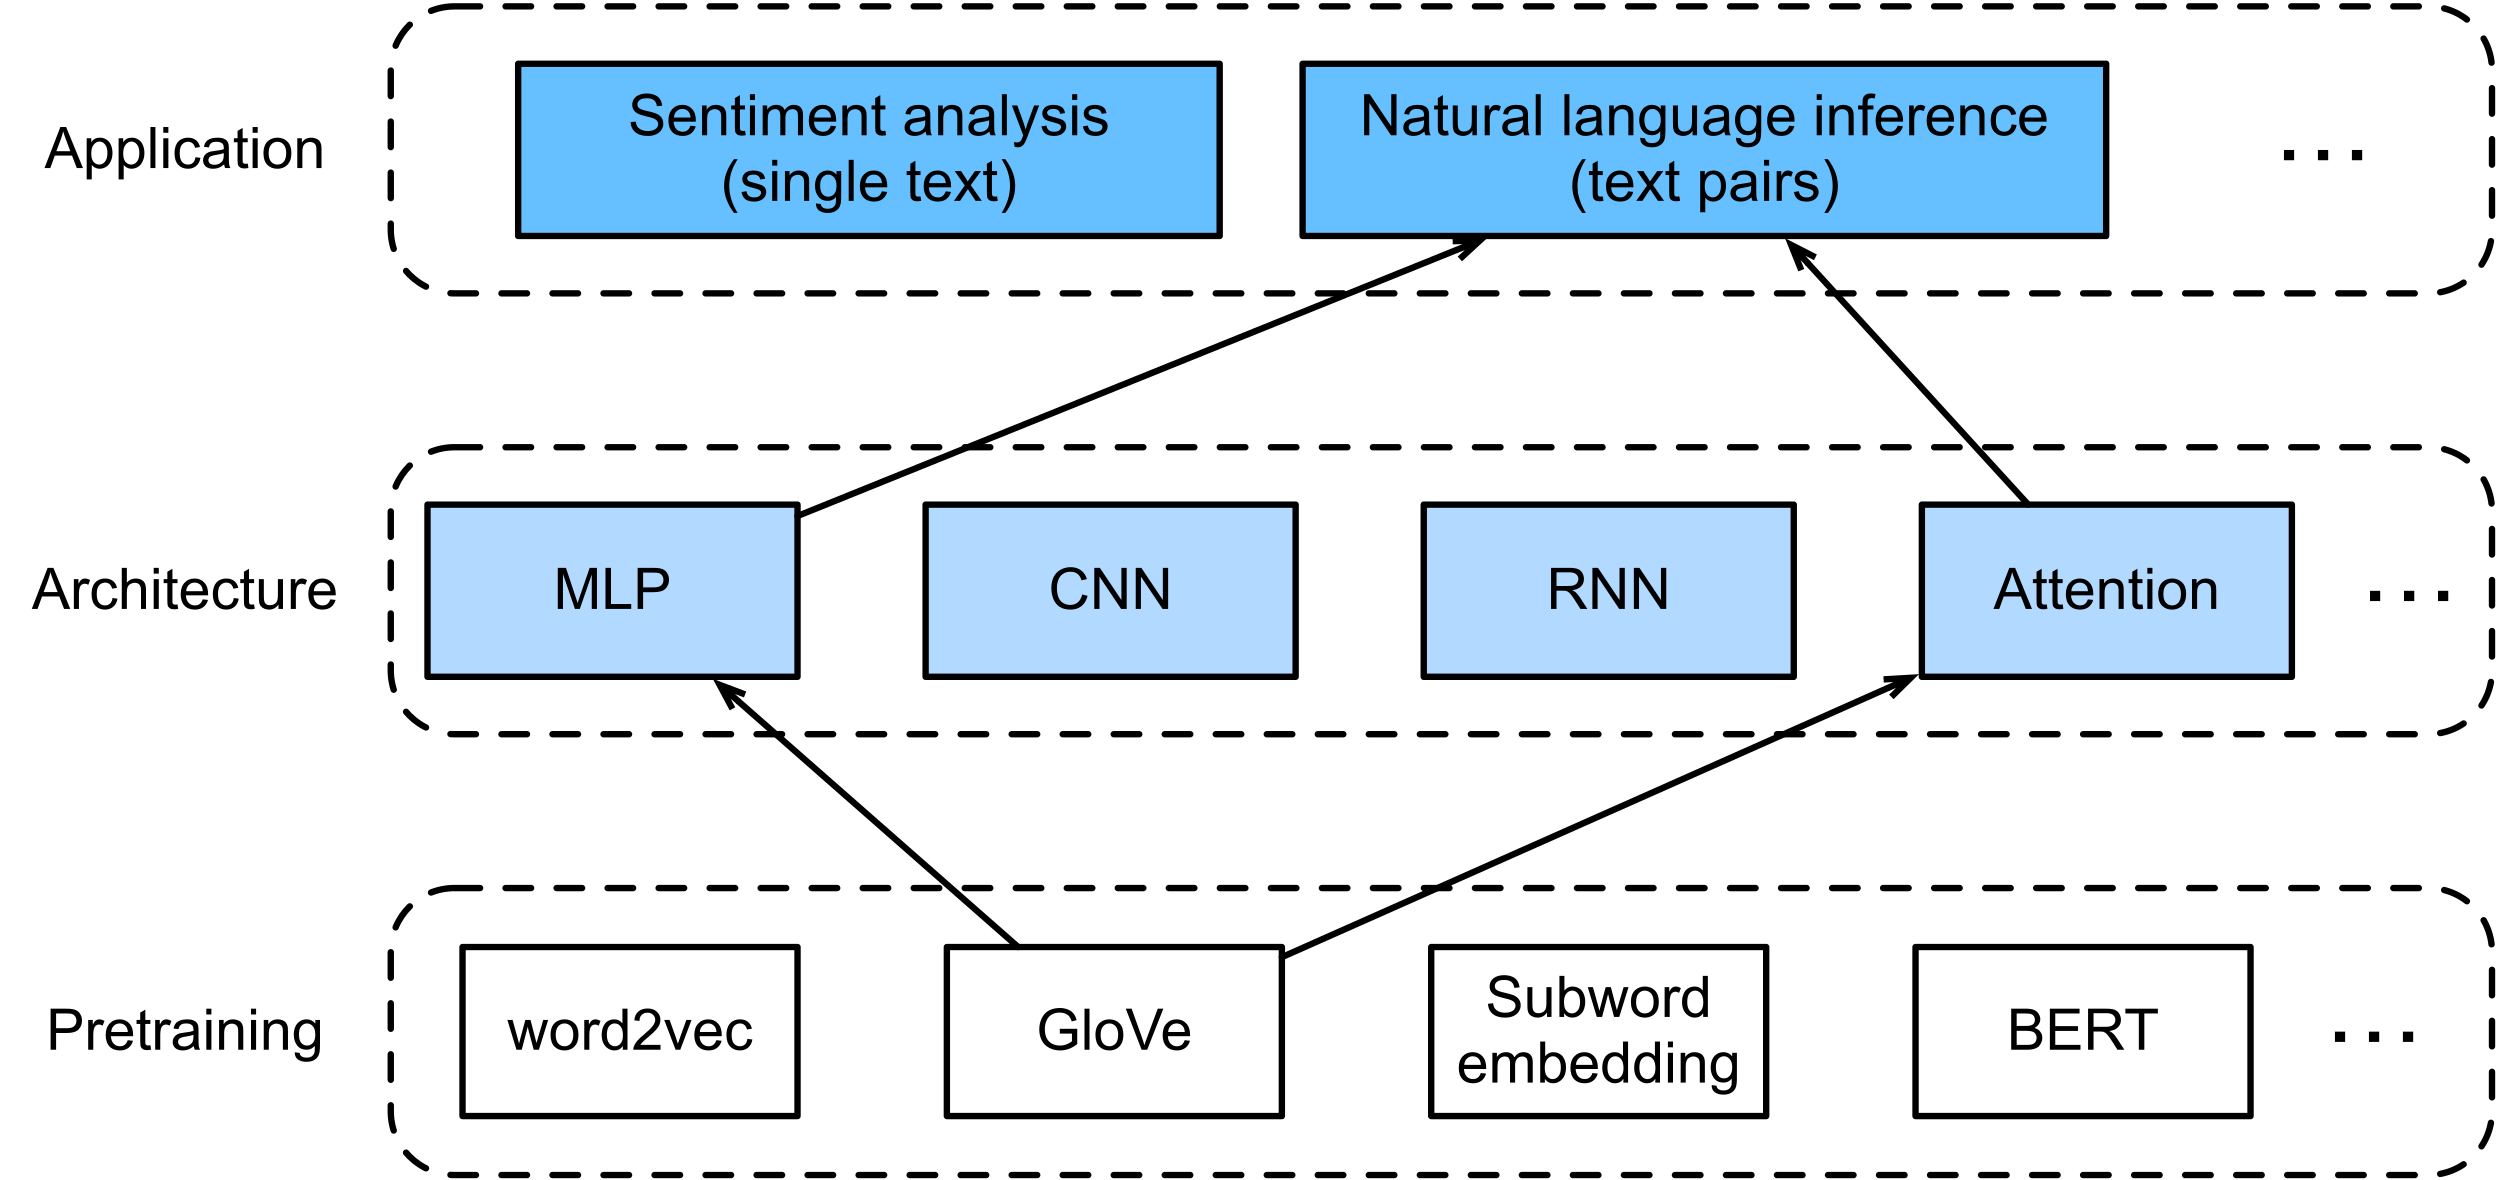 <?xml version="1.0" encoding="UTF-8"?>
<svg xmlns="http://www.w3.org/2000/svg" xmlns:xlink="http://www.w3.org/1999/xlink" width="392pt" height="185pt" viewBox="0 0 392 185" version="1.1" style="background-color:white">
<defs>
<g>
<symbol overflow="visible" id="glyph0-0">
<path style="stroke:none;" d="M 1.125 0 L 1.125 -5.625 L 5.625 -5.625 L 5.625 0 Z M 1.266 -0.141 L 5.484 -0.141 L 5.484 -5.484 L 1.266 -5.484 Z M 1.266 -0.141 "/>
</symbol>
<symbol overflow="visible" id="glyph0-1">
<path style="stroke:none;" d="M 0.688 0 L 0.688 -6.438 L 3.125 -6.438 C 3.551 -6.438 3.879 -6.414 4.109 -6.375 C 4.422 -6.32 4.68 -6.223 4.891 -6.078 C 5.109 -5.93 5.281 -5.723 5.406 -5.453 C 5.539 -5.191 5.609 -4.898 5.609 -4.578 C 5.609 -4.023 5.43 -3.562 5.078 -3.188 C 4.734 -2.812 4.109 -2.625 3.203 -2.625 L 1.547 -2.625 L 1.547 0 Z M 1.547 -3.375 L 3.219 -3.375 C 3.758 -3.375 4.145 -3.477 4.375 -3.688 C 4.613 -3.895 4.734 -4.18 4.734 -4.547 C 4.734 -4.816 4.664 -5.047 4.531 -5.234 C 4.395 -5.43 4.211 -5.562 3.984 -5.625 C 3.848 -5.664 3.582 -5.688 3.188 -5.688 L 1.547 -5.688 Z M 1.547 -3.375 "/>
</symbol>
<symbol overflow="visible" id="glyph0-2">
<path style="stroke:none;" d="M 0.578 0 L 0.578 -4.672 L 1.297 -4.672 L 1.297 -3.953 C 1.473 -4.285 1.641 -4.504 1.797 -4.609 C 1.953 -4.711 2.125 -4.766 2.312 -4.766 C 2.57 -4.766 2.844 -4.68 3.125 -4.516 L 2.844 -3.781 C 2.656 -3.895 2.461 -3.953 2.266 -3.953 C 2.098 -3.953 1.941 -3.898 1.797 -3.797 C 1.66 -3.691 1.562 -3.547 1.5 -3.359 C 1.414 -3.078 1.375 -2.77 1.375 -2.438 L 1.375 0 Z M 0.578 0 "/>
</symbol>
<symbol overflow="visible" id="glyph0-3">
<path style="stroke:none;" d="M 3.781 -1.5 L 4.609 -1.406 C 4.473 -0.926 4.227 -0.551 3.875 -0.281 C 3.531 -0.02 3.086 0.109 2.547 0.109 C 1.867 0.109 1.328 -0.098 0.922 -0.516 C 0.523 -0.941 0.328 -1.535 0.328 -2.297 C 0.328 -3.078 0.531 -3.68 0.938 -4.109 C 1.344 -4.547 1.867 -4.766 2.516 -4.766 C 3.141 -4.766 3.645 -4.551 4.031 -4.125 C 4.426 -3.707 4.625 -3.113 4.625 -2.344 C 4.625 -2.289 4.625 -2.219 4.625 -2.125 L 1.141 -2.125 C 1.172 -1.613 1.316 -1.223 1.578 -0.953 C 1.836 -0.68 2.164 -0.547 2.562 -0.547 C 2.852 -0.547 3.098 -0.617 3.297 -0.766 C 3.504 -0.922 3.664 -1.164 3.781 -1.5 Z M 1.188 -2.781 L 3.797 -2.781 C 3.766 -3.176 3.664 -3.473 3.5 -3.672 C 3.25 -3.973 2.922 -4.125 2.516 -4.125 C 2.148 -4.125 1.844 -4 1.594 -3.75 C 1.352 -3.508 1.219 -3.188 1.188 -2.781 Z M 1.188 -2.781 "/>
</symbol>
<symbol overflow="visible" id="glyph0-4">
<path style="stroke:none;" d="M 2.328 -0.703 L 2.438 -0.016 C 2.207 0.035 2.008 0.062 1.844 0.062 C 1.551 0.062 1.328 0.016 1.172 -0.078 C 1.016 -0.172 0.898 -0.289 0.828 -0.438 C 0.766 -0.582 0.734 -0.891 0.734 -1.359 L 0.734 -4.047 L 0.156 -4.047 L 0.156 -4.672 L 0.734 -4.672 L 0.734 -5.828 L 1.531 -6.297 L 1.531 -4.672 L 2.328 -4.672 L 2.328 -4.047 L 1.531 -4.047 L 1.531 -1.328 C 1.531 -1.098 1.539 -0.953 1.562 -0.891 C 1.594 -0.828 1.641 -0.773 1.703 -0.734 C 1.766 -0.691 1.852 -0.672 1.969 -0.672 C 2.062 -0.672 2.18 -0.68 2.328 -0.703 Z M 2.328 -0.703 "/>
</symbol>
<symbol overflow="visible" id="glyph0-5">
<path style="stroke:none;" d="M 3.641 -0.578 C 3.348 -0.328 3.066 -0.148 2.797 -0.047 C 2.523 0.055 2.234 0.109 1.922 0.109 C 1.41 0.109 1.016 -0.016 0.734 -0.266 C 0.461 -0.516 0.328 -0.836 0.328 -1.234 C 0.328 -1.461 0.379 -1.672 0.484 -1.859 C 0.586 -2.047 0.723 -2.195 0.891 -2.312 C 1.055 -2.426 1.242 -2.516 1.453 -2.578 C 1.609 -2.609 1.844 -2.645 2.156 -2.688 C 2.801 -2.758 3.273 -2.852 3.578 -2.969 C 3.578 -3.07 3.578 -3.141 3.578 -3.172 C 3.578 -3.492 3.504 -3.719 3.359 -3.844 C 3.148 -4.031 2.848 -4.125 2.453 -4.125 C 2.078 -4.125 1.801 -4.055 1.625 -3.922 C 1.445 -3.797 1.316 -3.566 1.234 -3.234 L 0.469 -3.328 C 0.531 -3.66 0.641 -3.926 0.797 -4.125 C 0.961 -4.332 1.195 -4.488 1.5 -4.594 C 1.812 -4.707 2.164 -4.766 2.562 -4.766 C 2.969 -4.766 3.289 -4.719 3.531 -4.625 C 3.781 -4.531 3.961 -4.41 4.078 -4.266 C 4.203 -4.129 4.285 -3.953 4.328 -3.734 C 4.359 -3.598 4.375 -3.359 4.375 -3.016 L 4.375 -1.953 C 4.375 -1.223 4.391 -0.758 4.422 -0.562 C 4.453 -0.363 4.52 -0.176 4.625 0 L 3.797 0 C 3.711 -0.164 3.66 -0.359 3.641 -0.578 Z M 3.578 -2.344 C 3.285 -2.227 2.852 -2.129 2.281 -2.047 C 1.957 -1.992 1.727 -1.938 1.594 -1.875 C 1.457 -1.82 1.352 -1.738 1.281 -1.625 C 1.207 -1.508 1.172 -1.383 1.172 -1.25 C 1.172 -1.039 1.25 -0.863 1.406 -0.719 C 1.562 -0.582 1.797 -0.516 2.109 -0.516 C 2.41 -0.516 2.68 -0.582 2.922 -0.719 C 3.16 -0.852 3.336 -1.035 3.453 -1.266 C 3.535 -1.441 3.578 -1.703 3.578 -2.047 Z M 3.578 -2.344 "/>
</symbol>
<symbol overflow="visible" id="glyph0-6">
<path style="stroke:none;" d="M 0.594 -5.531 L 0.594 -6.438 L 1.391 -6.438 L 1.391 -5.531 Z M 0.594 0 L 0.594 -4.672 L 1.391 -4.672 L 1.391 0 Z M 0.594 0 "/>
</symbol>
<symbol overflow="visible" id="glyph0-7">
<path style="stroke:none;" d="M 0.594 0 L 0.594 -4.672 L 1.312 -4.672 L 1.312 -4 C 1.645 -4.508 2.141 -4.766 2.797 -4.766 C 3.078 -4.766 3.332 -4.711 3.562 -4.609 C 3.801 -4.516 3.977 -4.383 4.094 -4.219 C 4.207 -4.062 4.289 -3.867 4.344 -3.641 C 4.375 -3.492 4.391 -3.238 4.391 -2.875 L 4.391 0 L 3.594 0 L 3.594 -2.844 C 3.594 -3.164 3.562 -3.406 3.5 -3.562 C 3.438 -3.719 3.328 -3.844 3.172 -3.938 C 3.016 -4.039 2.832 -4.094 2.625 -4.094 C 2.289 -4.094 2 -3.984 1.75 -3.766 C 1.508 -3.555 1.391 -3.148 1.391 -2.547 L 1.391 0 Z M 0.594 0 "/>
</symbol>
<symbol overflow="visible" id="glyph0-8">
<path style="stroke:none;" d="M 0.453 0.391 L 1.219 0.5 C 1.25 0.738 1.336 0.91 1.484 1.016 C 1.68 1.16 1.953 1.234 2.297 1.234 C 2.66 1.234 2.941 1.16 3.141 1.016 C 3.336 0.867 3.473 0.664 3.547 0.406 C 3.586 0.238 3.602 -0.098 3.594 -0.609 C 3.25 -0.203 2.82 0 2.312 0 C 1.664 0 1.164 -0.227 0.812 -0.688 C 0.469 -1.156 0.297 -1.711 0.297 -2.359 C 0.297 -2.805 0.375 -3.219 0.531 -3.594 C 0.695 -3.969 0.93 -4.254 1.234 -4.453 C 1.535 -4.66 1.895 -4.766 2.312 -4.766 C 2.863 -4.766 3.316 -4.547 3.672 -4.109 L 3.672 -4.672 L 4.406 -4.672 L 4.406 -0.641 C 4.406 0.086 4.328 0.602 4.172 0.906 C 4.023 1.207 3.789 1.445 3.469 1.625 C 3.156 1.801 2.766 1.891 2.297 1.891 C 1.734 1.891 1.281 1.766 0.938 1.516 C 0.602 1.266 0.441 0.891 0.453 0.391 Z M 1.109 -2.422 C 1.109 -1.805 1.227 -1.359 1.469 -1.078 C 1.707 -0.797 2.008 -0.656 2.375 -0.656 C 2.738 -0.656 3.047 -0.797 3.297 -1.078 C 3.547 -1.359 3.672 -1.797 3.672 -2.391 C 3.672 -2.961 3.539 -3.395 3.281 -3.688 C 3.031 -3.977 2.727 -4.125 2.375 -4.125 C 2.02 -4.125 1.719 -3.977 1.469 -3.688 C 1.227 -3.406 1.109 -2.984 1.109 -2.422 Z M 1.109 -2.422 "/>
</symbol>
<symbol overflow="visible" id="glyph0-9">
<path style="stroke:none;" d="M 1.453 0 L 0.031 -4.672 L 0.844 -4.672 L 1.594 -1.969 L 1.859 -0.969 C 1.867 -1.02 1.953 -1.344 2.109 -1.938 L 2.844 -4.672 L 3.656 -4.672 L 4.359 -1.953 L 4.594 -1.062 L 4.859 -1.969 L 5.656 -4.672 L 6.422 -4.672 L 4.969 0 L 4.156 0 L 3.406 -2.797 L 3.219 -3.594 L 2.281 0 Z M 1.453 0 "/>
</symbol>
<symbol overflow="visible" id="glyph0-10">
<path style="stroke:none;" d="M 0.297 -2.328 C 0.297 -3.191 0.535 -3.832 1.016 -4.25 C 1.422 -4.594 1.91 -4.766 2.484 -4.766 C 3.129 -4.766 3.656 -4.555 4.062 -4.141 C 4.469 -3.723 4.672 -3.145 4.672 -2.406 C 4.672 -1.801 4.578 -1.328 4.391 -0.984 C 4.211 -0.641 3.953 -0.367 3.609 -0.172 C 3.266 0.016 2.891 0.109 2.484 0.109 C 1.828 0.109 1.297 -0.098 0.891 -0.516 C 0.492 -0.941 0.297 -1.547 0.297 -2.328 Z M 1.109 -2.328 C 1.109 -1.734 1.238 -1.285 1.5 -0.984 C 1.758 -0.691 2.086 -0.547 2.484 -0.547 C 2.879 -0.547 3.207 -0.691 3.469 -0.984 C 3.727 -1.285 3.859 -1.742 3.859 -2.359 C 3.859 -2.93 3.727 -3.367 3.469 -3.672 C 3.207 -3.973 2.879 -4.125 2.484 -4.125 C 2.086 -4.125 1.758 -3.973 1.5 -3.672 C 1.238 -3.379 1.109 -2.93 1.109 -2.328 Z M 1.109 -2.328 "/>
</symbol>
<symbol overflow="visible" id="glyph0-11">
<path style="stroke:none;" d="M 3.625 0 L 3.625 -0.594 C 3.32 -0.125 2.883 0.109 2.312 0.109 C 1.945 0.109 1.609 0.004 1.297 -0.203 C 0.984 -0.41 0.738 -0.695 0.562 -1.062 C 0.395 -1.426 0.312 -1.848 0.312 -2.328 C 0.312 -2.797 0.391 -3.219 0.547 -3.594 C 0.703 -3.977 0.93 -4.27 1.234 -4.469 C 1.547 -4.664 1.895 -4.766 2.281 -4.766 C 2.562 -4.766 2.812 -4.707 3.031 -4.594 C 3.25 -4.477 3.426 -4.32 3.562 -4.125 L 3.562 -6.438 L 4.359 -6.438 L 4.359 0 Z M 1.125 -2.328 C 1.125 -1.734 1.25 -1.285 1.5 -0.984 C 1.75 -0.691 2.047 -0.547 2.391 -0.547 C 2.734 -0.547 3.023 -0.688 3.266 -0.969 C 3.516 -1.25 3.641 -1.68 3.641 -2.266 C 3.641 -2.898 3.516 -3.367 3.266 -3.672 C 3.016 -3.973 2.711 -4.125 2.359 -4.125 C 2.004 -4.125 1.707 -3.977 1.469 -3.688 C 1.238 -3.395 1.125 -2.941 1.125 -2.328 Z M 1.125 -2.328 "/>
</symbol>
<symbol overflow="visible" id="glyph0-12">
<path style="stroke:none;" d="M 4.531 -0.766 L 4.531 0 L 0.266 0 C 0.266 -0.188 0.297 -0.367 0.359 -0.547 C 0.473 -0.836 0.648 -1.125 0.891 -1.406 C 1.129 -1.688 1.473 -2.008 1.922 -2.375 C 2.617 -2.957 3.086 -3.414 3.328 -3.75 C 3.578 -4.082 3.703 -4.398 3.703 -4.703 C 3.703 -5.016 3.586 -5.273 3.359 -5.484 C 3.141 -5.703 2.852 -5.812 2.5 -5.812 C 2.113 -5.812 1.805 -5.695 1.578 -5.469 C 1.348 -5.238 1.234 -4.922 1.234 -4.516 L 0.422 -4.609 C 0.473 -5.211 0.68 -5.672 1.047 -5.984 C 1.41 -6.305 1.898 -6.469 2.516 -6.469 C 3.129 -6.469 3.613 -6.297 3.969 -5.953 C 4.332 -5.609 4.516 -5.188 4.516 -4.688 C 4.516 -4.426 4.461 -4.172 4.359 -3.922 C 4.254 -3.672 4.078 -3.406 3.828 -3.125 C 3.586 -2.852 3.188 -2.477 2.625 -2 C 2.145 -1.602 1.836 -1.332 1.703 -1.188 C 1.566 -1.039 1.457 -0.898 1.375 -0.766 Z M 4.531 -0.766 "/>
</symbol>
<symbol overflow="visible" id="glyph0-13">
<path style="stroke:none;" d="M 1.891 0 L 0.109 -4.672 L 0.953 -4.672 L 1.953 -1.875 C 2.055 -1.57 2.156 -1.258 2.25 -0.938 C 2.32 -1.176 2.422 -1.469 2.547 -1.812 L 3.578 -4.672 L 4.391 -4.672 L 2.625 0 Z M 1.891 0 "/>
</symbol>
<symbol overflow="visible" id="glyph0-14">
<path style="stroke:none;" d="M 3.641 -1.703 L 4.422 -1.609 C 4.336 -1.066 4.117 -0.645 3.766 -0.344 C 3.41 -0.039 2.977 0.109 2.469 0.109 C 1.832 0.109 1.32 -0.098 0.938 -0.516 C 0.551 -0.93 0.359 -1.531 0.359 -2.312 C 0.359 -2.82 0.441 -3.266 0.609 -3.641 C 0.773 -4.016 1.023 -4.297 1.359 -4.484 C 1.703 -4.672 2.078 -4.766 2.484 -4.766 C 2.984 -4.766 3.395 -4.633 3.719 -4.375 C 4.039 -4.125 4.25 -3.766 4.344 -3.297 L 3.578 -3.172 C 3.504 -3.484 3.375 -3.719 3.188 -3.875 C 3 -4.039 2.773 -4.125 2.516 -4.125 C 2.109 -4.125 1.781 -3.977 1.531 -3.688 C 1.289 -3.406 1.172 -2.957 1.172 -2.344 C 1.172 -1.707 1.289 -1.25 1.531 -0.969 C 1.77 -0.688 2.082 -0.547 2.469 -0.547 C 2.781 -0.547 3.039 -0.641 3.25 -0.828 C 3.457 -1.016 3.586 -1.305 3.641 -1.703 Z M 3.641 -1.703 "/>
</symbol>
<symbol overflow="visible" id="glyph0-15">
<path style="stroke:none;" d="M 3.703 -2.531 L 3.703 -3.281 L 6.438 -3.281 L 6.438 -0.891 C 6.02 -0.555 5.586 -0.305 5.141 -0.141 C 4.691 0.023 4.234 0.109 3.766 0.109 C 3.141 0.109 2.566 -0.023 2.047 -0.297 C 1.523 -0.566 1.133 -0.957 0.875 -1.469 C 0.613 -1.977 0.484 -2.551 0.484 -3.188 C 0.484 -3.812 0.613 -4.395 0.875 -4.938 C 1.133 -5.488 1.508 -5.895 2 -6.156 C 2.5 -6.414 3.066 -6.547 3.703 -6.547 C 4.172 -6.547 4.594 -6.469 4.969 -6.312 C 5.344 -6.164 5.633 -5.957 5.844 -5.688 C 6.062 -5.426 6.227 -5.078 6.344 -4.641 L 5.578 -4.438 C 5.473 -4.758 5.348 -5.016 5.203 -5.203 C 5.066 -5.391 4.863 -5.539 4.594 -5.656 C 4.332 -5.77 4.035 -5.828 3.703 -5.828 C 3.316 -5.828 2.977 -5.766 2.688 -5.641 C 2.406 -5.523 2.176 -5.367 2 -5.172 C 1.832 -4.984 1.703 -4.773 1.609 -4.547 C 1.441 -4.141 1.359 -3.707 1.359 -3.25 C 1.359 -2.664 1.457 -2.18 1.656 -1.797 C 1.852 -1.41 2.141 -1.125 2.516 -0.938 C 2.891 -0.75 3.289 -0.656 3.719 -0.656 C 4.094 -0.656 4.453 -0.723 4.797 -0.859 C 5.148 -1.004 5.422 -1.16 5.609 -1.328 L 5.609 -2.531 Z M 3.703 -2.531 "/>
</symbol>
<symbol overflow="visible" id="glyph0-16">
<path style="stroke:none;" d="M 0.578 0 L 0.578 -6.438 L 1.359 -6.438 L 1.359 0 Z M 0.578 0 "/>
</symbol>
<symbol overflow="visible" id="glyph0-17">
<path style="stroke:none;" d="M 2.531 0 L 0.047 -6.438 L 0.969 -6.438 L 2.641 -1.766 C 2.773 -1.391 2.883 -1.035 2.969 -0.703 C 3.07 -1.055 3.191 -1.41 3.328 -1.766 L 5.062 -6.438 L 5.938 -6.438 L 3.406 0 Z M 2.531 0 "/>
</symbol>
<symbol overflow="visible" id="glyph0-18">
<path style="stroke:none;" d="M 0.406 -2.062 L 1.203 -2.141 C 1.242 -1.816 1.332 -1.551 1.469 -1.344 C 1.613 -1.133 1.832 -0.969 2.125 -0.844 C 2.414 -0.719 2.742 -0.656 3.109 -0.656 C 3.43 -0.656 3.719 -0.703 3.969 -0.797 C 4.219 -0.891 4.406 -1.02 4.531 -1.188 C 4.656 -1.363 4.719 -1.551 4.719 -1.75 C 4.719 -1.945 4.656 -2.117 4.531 -2.266 C 4.414 -2.422 4.223 -2.551 3.953 -2.656 C 3.785 -2.727 3.406 -2.832 2.812 -2.969 C 2.219 -3.113 1.801 -3.25 1.562 -3.375 C 1.258 -3.531 1.031 -3.727 0.875 -3.969 C 0.727 -4.207 0.656 -4.477 0.656 -4.781 C 0.656 -5.102 0.742 -5.406 0.922 -5.688 C 1.109 -5.969 1.379 -6.18 1.734 -6.328 C 2.086 -6.473 2.484 -6.547 2.922 -6.547 C 3.398 -6.547 3.82 -6.469 4.188 -6.312 C 4.551 -6.164 4.828 -5.941 5.016 -5.641 C 5.211 -5.336 5.32 -5 5.344 -4.625 L 4.516 -4.562 C 4.473 -4.969 4.328 -5.273 4.078 -5.484 C 3.828 -5.691 3.453 -5.797 2.953 -5.797 C 2.441 -5.797 2.066 -5.703 1.828 -5.516 C 1.586 -5.328 1.469 -5.098 1.469 -4.828 C 1.469 -4.598 1.551 -4.41 1.719 -4.266 C 1.883 -4.109 2.312 -3.953 3 -3.797 C 3.695 -3.641 4.176 -3.504 4.438 -3.391 C 4.812 -3.223 5.086 -3.004 5.266 -2.734 C 5.441 -2.473 5.531 -2.164 5.531 -1.812 C 5.531 -1.477 5.43 -1.156 5.234 -0.844 C 5.035 -0.539 4.754 -0.305 4.391 -0.141 C 4.023 0.023 3.613 0.109 3.156 0.109 C 2.57 0.109 2.082 0.023 1.688 -0.141 C 1.289 -0.316 0.977 -0.57 0.75 -0.906 C 0.531 -1.25 0.414 -1.633 0.406 -2.062 Z M 0.406 -2.062 "/>
</symbol>
<symbol overflow="visible" id="glyph0-19">
<path style="stroke:none;" d="M 3.656 0 L 3.656 -0.688 C 3.289 -0.156 2.797 0.109 2.172 0.109 C 1.898 0.109 1.645 0.055 1.406 -0.047 C 1.164 -0.16 0.984 -0.297 0.859 -0.453 C 0.742 -0.609 0.664 -0.801 0.625 -1.031 C 0.594 -1.188 0.578 -1.438 0.578 -1.781 L 0.578 -4.672 L 1.359 -4.672 L 1.359 -2.078 C 1.359 -1.66 1.379 -1.383 1.422 -1.25 C 1.461 -1.039 1.562 -0.875 1.719 -0.75 C 1.883 -0.633 2.086 -0.578 2.328 -0.578 C 2.566 -0.578 2.789 -0.633 3 -0.75 C 3.207 -0.875 3.352 -1.039 3.438 -1.25 C 3.52 -1.457 3.562 -1.766 3.562 -2.172 L 3.562 -4.672 L 4.359 -4.672 L 4.359 0 Z M 3.656 0 "/>
</symbol>
<symbol overflow="visible" id="glyph0-20">
<path style="stroke:none;" d="M 1.328 0 L 0.594 0 L 0.594 -6.438 L 1.375 -6.438 L 1.375 -4.141 C 1.707 -4.555 2.133 -4.766 2.656 -4.766 C 2.945 -4.766 3.219 -4.707 3.469 -4.594 C 3.727 -4.477 3.941 -4.316 4.109 -4.109 C 4.273 -3.898 4.406 -3.645 4.5 -3.344 C 4.594 -3.051 4.641 -2.738 4.641 -2.406 C 4.641 -1.602 4.441 -0.984 4.047 -0.547 C 3.648 -0.109 3.176 0.109 2.625 0.109 C 2.07 0.109 1.641 -0.117 1.328 -0.578 Z M 1.312 -2.375 C 1.312 -1.812 1.391 -1.406 1.547 -1.156 C 1.797 -0.75 2.129 -0.547 2.547 -0.547 C 2.898 -0.547 3.203 -0.695 3.453 -1 C 3.703 -1.301 3.828 -1.75 3.828 -2.344 C 3.828 -2.945 3.707 -3.395 3.469 -3.688 C 3.227 -3.977 2.938 -4.125 2.594 -4.125 C 2.238 -4.125 1.938 -3.973 1.688 -3.672 C 1.438 -3.367 1.312 -2.938 1.312 -2.375 Z M 1.312 -2.375 "/>
</symbol>
<symbol overflow="visible" id="glyph0-21">
<path style="stroke:none;" d=""/>
</symbol>
<symbol overflow="visible" id="glyph0-22">
<path style="stroke:none;" d="M 0.594 0 L 0.594 -4.672 L 1.297 -4.672 L 1.297 -4.016 C 1.441 -4.242 1.633 -4.426 1.875 -4.562 C 2.125 -4.695 2.406 -4.766 2.719 -4.766 C 3.062 -4.766 3.344 -4.691 3.562 -4.547 C 3.781 -4.41 3.938 -4.211 4.031 -3.953 C 4.406 -4.492 4.883 -4.766 5.469 -4.766 C 5.938 -4.766 6.297 -4.633 6.547 -4.375 C 6.797 -4.125 6.922 -3.734 6.922 -3.203 L 6.922 0 L 6.125 0 L 6.125 -2.938 C 6.125 -3.258 6.098 -3.488 6.047 -3.625 C 6.004 -3.758 5.914 -3.867 5.781 -3.953 C 5.645 -4.047 5.484 -4.094 5.297 -4.094 C 4.973 -4.094 4.703 -3.984 4.484 -3.766 C 4.266 -3.547 4.156 -3.195 4.156 -2.719 L 4.156 0 L 3.359 0 L 3.359 -3.031 C 3.359 -3.383 3.297 -3.648 3.172 -3.828 C 3.047 -4.004 2.836 -4.094 2.547 -4.094 C 2.316 -4.094 2.109 -4.031 1.922 -3.906 C 1.734 -3.789 1.598 -3.617 1.516 -3.391 C 1.43 -3.172 1.391 -2.848 1.391 -2.422 L 1.391 0 Z M 0.594 0 "/>
</symbol>
<symbol overflow="visible" id="glyph0-23">
<path style="stroke:none;" d="M 0.656 0 L 0.656 -6.438 L 3.078 -6.438 C 3.566 -6.438 3.957 -6.367 4.25 -6.234 C 4.551 -6.109 4.785 -5.91 4.953 -5.641 C 5.129 -5.367 5.219 -5.086 5.219 -4.797 C 5.219 -4.516 5.141 -4.254 4.984 -4.016 C 4.836 -3.773 4.613 -3.578 4.312 -3.422 C 4.695 -3.305 4.992 -3.113 5.203 -2.844 C 5.422 -2.57 5.531 -2.25 5.531 -1.875 C 5.531 -1.57 5.461 -1.289 5.328 -1.031 C 5.203 -0.77 5.047 -0.566 4.859 -0.422 C 4.672 -0.285 4.438 -0.18 4.156 -0.109 C 3.875 -0.035 3.523 0 3.109 0 Z M 1.516 -3.734 L 2.906 -3.734 C 3.281 -3.734 3.551 -3.758 3.719 -3.812 C 3.938 -3.875 4.098 -3.977 4.203 -4.125 C 4.316 -4.281 4.375 -4.469 4.375 -4.688 C 4.375 -4.906 4.32 -5.094 4.219 -5.25 C 4.113 -5.414 3.969 -5.531 3.781 -5.594 C 3.594 -5.656 3.266 -5.688 2.797 -5.688 L 1.516 -5.688 Z M 1.516 -0.766 L 3.109 -0.766 C 3.391 -0.766 3.586 -0.773 3.703 -0.797 C 3.891 -0.828 4.051 -0.883 4.188 -0.969 C 4.32 -1.051 4.43 -1.172 4.516 -1.328 C 4.598 -1.484 4.641 -1.664 4.641 -1.875 C 4.641 -2.113 4.578 -2.32 4.453 -2.5 C 4.328 -2.676 4.156 -2.797 3.938 -2.859 C 3.719 -2.93 3.406 -2.969 3 -2.969 L 1.516 -2.969 Z M 1.516 -0.766 "/>
</symbol>
<symbol overflow="visible" id="glyph0-24">
<path style="stroke:none;" d="M 0.719 0 L 0.719 -6.438 L 5.375 -6.438 L 5.375 -5.688 L 1.562 -5.688 L 1.562 -3.703 L 5.125 -3.703 L 5.125 -2.953 L 1.562 -2.953 L 1.562 -0.766 L 5.516 -0.766 L 5.516 0 Z M 0.719 0 "/>
</symbol>
<symbol overflow="visible" id="glyph0-25">
<path style="stroke:none;" d="M 0.703 0 L 0.703 -6.438 L 3.562 -6.438 C 4.133 -6.438 4.57 -6.379 4.875 -6.266 C 5.176 -6.148 5.414 -5.945 5.594 -5.656 C 5.77 -5.363 5.859 -5.039 5.859 -4.688 C 5.859 -4.227 5.707 -3.844 5.406 -3.531 C 5.113 -3.219 4.66 -3.02 4.047 -2.938 C 4.266 -2.82 4.438 -2.711 4.562 -2.609 C 4.812 -2.379 5.047 -2.094 5.266 -1.75 L 6.391 0 L 5.312 0 L 4.453 -1.344 C 4.211 -1.727 4.008 -2.02 3.844 -2.219 C 3.688 -2.426 3.539 -2.57 3.406 -2.656 C 3.281 -2.738 3.156 -2.797 3.031 -2.828 C 2.926 -2.848 2.766 -2.859 2.547 -2.859 L 1.562 -2.859 L 1.562 0 Z M 1.562 -3.594 L 3.391 -3.594 C 3.785 -3.594 4.094 -3.633 4.312 -3.719 C 4.531 -3.801 4.695 -3.93 4.812 -4.109 C 4.926 -4.285 4.984 -4.477 4.984 -4.688 C 4.984 -4.988 4.867 -5.238 4.641 -5.438 C 4.422 -5.633 4.07 -5.734 3.594 -5.734 L 1.562 -5.734 Z M 1.562 -3.594 "/>
</symbol>
<symbol overflow="visible" id="glyph0-26">
<path style="stroke:none;" d="M 2.328 0 L 2.328 -5.688 L 0.219 -5.688 L 0.219 -6.438 L 5.312 -6.438 L 5.312 -5.688 L 3.188 -5.688 L 3.188 0 Z M 2.328 0 "/>
</symbol>
<symbol overflow="visible" id="glyph0-27">
<path style="stroke:none;" d="M -0.016 0 L 2.469 -6.438 L 3.375 -6.438 L 6.016 0 L 5.047 0 L 4.297 -1.953 L 1.594 -1.953 L 0.891 0 Z M 1.844 -2.641 L 4.031 -2.641 L 3.359 -4.438 C 3.148 -4.977 3 -5.422 2.906 -5.766 C 2.82 -5.348 2.703 -4.938 2.547 -4.531 Z M 1.844 -2.641 "/>
</symbol>
<symbol overflow="visible" id="glyph0-28">
<path style="stroke:none;" d="M 0.594 0 L 0.594 -6.438 L 1.391 -6.438 L 1.391 -4.125 C 1.754 -4.551 2.219 -4.766 2.781 -4.766 C 3.125 -4.766 3.422 -4.695 3.672 -4.562 C 3.93 -4.426 4.113 -4.238 4.219 -4 C 4.332 -3.758 4.391 -3.41 4.391 -2.953 L 4.391 0 L 3.609 0 L 3.609 -2.953 C 3.609 -3.348 3.52 -3.633 3.344 -3.812 C 3.176 -4 2.938 -4.094 2.625 -4.094 C 2.383 -4.094 2.16 -4.031 1.953 -3.906 C 1.742 -3.789 1.598 -3.629 1.516 -3.422 C 1.43 -3.211 1.391 -2.922 1.391 -2.547 L 1.391 0 Z M 0.594 0 "/>
</symbol>
<symbol overflow="visible" id="glyph0-29">
<path style="stroke:none;" d="M 0.672 0 L 0.672 -6.438 L 1.953 -6.438 L 3.469 -1.875 C 3.613 -1.457 3.719 -1.141 3.781 -0.922 C 3.852 -1.16 3.969 -1.504 4.125 -1.953 L 5.672 -6.438 L 6.812 -6.438 L 6.812 0 L 6 0 L 6 -5.391 L 4.125 0 L 3.359 0 L 1.484 -5.484 L 1.484 0 Z M 0.672 0 "/>
</symbol>
<symbol overflow="visible" id="glyph0-30">
<path style="stroke:none;" d="M 0.656 0 L 0.656 -6.438 L 1.516 -6.438 L 1.516 -0.766 L 4.688 -0.766 L 4.688 0 Z M 0.656 0 "/>
</symbol>
<symbol overflow="visible" id="glyph0-31">
<path style="stroke:none;" d="M 0.688 0 L 0.688 -6.438 L 1.562 -6.438 L 4.938 -1.391 L 4.938 -6.438 L 5.766 -6.438 L 5.766 0 L 4.891 0 L 1.5 -5.062 L 1.5 0 Z M 0.688 0 "/>
</symbol>
<symbol overflow="visible" id="glyph0-32">
<path style="stroke:none;" d="M 0.594 1.781 L 0.594 -4.672 L 1.312 -4.672 L 1.312 -4.062 C 1.477 -4.301 1.664 -4.477 1.875 -4.594 C 2.094 -4.707 2.359 -4.766 2.672 -4.766 C 3.066 -4.766 3.414 -4.66 3.719 -4.453 C 4.02 -4.254 4.25 -3.969 4.406 -3.594 C 4.562 -3.219 4.641 -2.812 4.641 -2.375 C 4.641 -1.895 4.551 -1.461 4.375 -1.078 C 4.207 -0.691 3.961 -0.395 3.641 -0.188 C 3.316 0.008 2.973 0.109 2.609 0.109 C 2.348 0.109 2.113 0.051 1.906 -0.062 C 1.695 -0.176 1.523 -0.316 1.391 -0.484 L 1.391 1.781 Z M 1.312 -2.312 C 1.312 -1.707 1.43 -1.258 1.672 -0.969 C 1.922 -0.688 2.219 -0.547 2.562 -0.547 C 2.906 -0.547 3.203 -0.691 3.453 -0.984 C 3.711 -1.285 3.844 -1.75 3.844 -2.375 C 3.844 -2.969 3.719 -3.41 3.469 -3.703 C 3.227 -4.004 2.938 -4.156 2.594 -4.156 C 2.258 -4.156 1.961 -3.992 1.703 -3.672 C 1.441 -3.359 1.312 -2.906 1.312 -2.312 Z M 1.312 -2.312 "/>
</symbol>
<symbol overflow="visible" id="glyph0-33">
<path style="stroke:none;" d="M 0.562 1.797 L 0.469 1.062 C 0.645 1.102 0.797 1.125 0.922 1.125 C 1.098 1.125 1.238 1.094 1.344 1.031 C 1.445 0.977 1.535 0.898 1.609 0.797 C 1.648 0.711 1.727 0.516 1.844 0.203 C 1.863 0.16 1.891 0.098 1.922 0.016 L 0.141 -4.672 L 1 -4.672 L 1.969 -1.969 C 2.094 -1.625 2.207 -1.266 2.312 -0.891 C 2.395 -1.242 2.5 -1.598 2.625 -1.953 L 3.625 -4.672 L 4.422 -4.672 L 2.641 0.078 C 2.453 0.586 2.305 0.941 2.203 1.141 C 2.055 1.398 1.895 1.586 1.719 1.703 C 1.539 1.828 1.32 1.891 1.062 1.891 C 0.914 1.891 0.75 1.859 0.562 1.797 Z M 0.562 1.797 "/>
</symbol>
<symbol overflow="visible" id="glyph0-34">
<path style="stroke:none;" d="M 0.281 -1.391 L 1.062 -1.516 C 1.102 -1.203 1.223 -0.961 1.422 -0.797 C 1.629 -0.629 1.91 -0.547 2.266 -0.547 C 2.629 -0.547 2.898 -0.617 3.078 -0.766 C 3.254 -0.91 3.344 -1.082 3.344 -1.281 C 3.344 -1.469 3.266 -1.609 3.109 -1.703 C 2.992 -1.773 2.723 -1.867 2.297 -1.984 C 1.711 -2.129 1.305 -2.254 1.078 -2.359 C 0.859 -2.461 0.691 -2.609 0.578 -2.797 C 0.461 -2.984 0.406 -3.191 0.406 -3.422 C 0.406 -3.629 0.453 -3.82 0.547 -4 C 0.641 -4.176 0.77 -4.328 0.938 -4.453 C 1.062 -4.535 1.227 -4.609 1.438 -4.672 C 1.656 -4.734 1.883 -4.766 2.125 -4.766 C 2.488 -4.766 2.805 -4.711 3.078 -4.609 C 3.359 -4.504 3.566 -4.363 3.703 -4.188 C 3.836 -4.008 3.93 -3.77 3.984 -3.469 L 3.203 -3.359 C 3.172 -3.598 3.066 -3.785 2.891 -3.922 C 2.723 -4.055 2.488 -4.125 2.188 -4.125 C 1.82 -4.125 1.562 -4.062 1.406 -3.938 C 1.25 -3.82 1.172 -3.68 1.172 -3.516 C 1.172 -3.41 1.203 -3.32 1.266 -3.25 C 1.328 -3.156 1.43 -3.082 1.578 -3.031 C 1.648 -3 1.879 -2.93 2.266 -2.828 C 2.828 -2.68 3.219 -2.562 3.438 -2.469 C 3.664 -2.375 3.844 -2.234 3.969 -2.047 C 4.094 -1.867 4.156 -1.645 4.156 -1.375 C 4.156 -1.102 4.078 -0.852 3.922 -0.625 C 3.766 -0.395 3.539 -0.211 3.25 -0.078 C 2.969 0.047 2.641 0.109 2.266 0.109 C 1.66 0.109 1.195 -0.016 0.875 -0.266 C 0.562 -0.523 0.363 -0.898 0.281 -1.391 Z M 0.281 -1.391 "/>
</symbol>
<symbol overflow="visible" id="glyph0-35">
<path style="stroke:none;" d="M 2.109 1.891 C 1.672 1.336 1.301 0.695 1 -0.031 C 0.695 -0.77 0.547 -1.535 0.547 -2.328 C 0.547 -3.023 0.66 -3.695 0.891 -4.344 C 1.148 -5.082 1.555 -5.816 2.109 -6.547 L 2.672 -6.547 C 2.316 -5.941 2.082 -5.508 1.969 -5.25 C 1.789 -4.844 1.648 -4.422 1.547 -3.984 C 1.422 -3.43 1.359 -2.879 1.359 -2.328 C 1.359 -0.922 1.797 0.484 2.672 1.891 Z M 2.109 1.891 "/>
</symbol>
<symbol overflow="visible" id="glyph0-36">
<path style="stroke:none;" d="M 0.062 0 L 1.766 -2.422 L 0.188 -4.672 L 1.188 -4.672 L 1.906 -3.578 C 2.031 -3.367 2.133 -3.191 2.219 -3.047 C 2.352 -3.242 2.473 -3.414 2.578 -3.562 L 3.359 -4.672 L 4.312 -4.672 L 2.703 -2.469 L 4.438 0 L 3.469 0 L 2.5 -1.453 L 2.25 -1.844 L 1.031 0 Z M 0.062 0 "/>
</symbol>
<symbol overflow="visible" id="glyph0-37">
<path style="stroke:none;" d="M 1.109 1.891 L 0.547 1.891 C 1.422 0.484 1.859 -0.922 1.859 -2.328 C 1.859 -2.879 1.797 -3.426 1.672 -3.969 C 1.566 -4.406 1.426 -4.828 1.25 -5.234 C 1.133 -5.492 0.898 -5.93 0.547 -6.547 L 1.109 -6.547 C 1.66 -5.816 2.066 -5.082 2.328 -4.344 C 2.555 -3.695 2.672 -3.023 2.672 -2.328 C 2.672 -1.535 2.52 -0.77 2.219 -0.031 C 1.914 0.695 1.547 1.336 1.109 1.891 Z M 1.109 1.891 "/>
</symbol>
<symbol overflow="visible" id="glyph0-38">
<path style="stroke:none;" d="M 0.781 0 L 0.781 -4.047 L 0.078 -4.047 L 0.078 -4.672 L 0.781 -4.672 L 0.781 -5.156 C 0.781 -5.477 0.805 -5.711 0.859 -5.859 C 0.941 -6.066 1.078 -6.234 1.266 -6.359 C 1.461 -6.484 1.734 -6.547 2.078 -6.547 C 2.297 -6.547 2.539 -6.52 2.812 -6.469 L 2.688 -5.781 C 2.531 -5.812 2.379 -5.828 2.234 -5.828 C 1.992 -5.828 1.82 -5.773 1.719 -5.672 C 1.613 -5.566 1.562 -5.375 1.562 -5.094 L 1.562 -4.672 L 2.484 -4.672 L 2.484 -4.047 L 1.562 -4.047 L 1.562 0 Z M 0.781 0 "/>
</symbol>
<symbol overflow="visible" id="glyph0-39">
<path style="stroke:none;" d="M 5.297 -2.266 L 6.141 -2.047 C 5.961 -1.348 5.641 -0.812 5.172 -0.438 C 4.711 -0.07 4.145 0.109 3.469 0.109 C 2.781 0.109 2.219 -0.031 1.781 -0.312 C 1.344 -0.594 1.008 -1 0.781 -1.531 C 0.562 -2.07 0.453 -2.648 0.453 -3.266 C 0.453 -3.941 0.578 -4.531 0.828 -5.031 C 1.086 -5.531 1.453 -5.906 1.922 -6.156 C 2.398 -6.414 2.922 -6.547 3.484 -6.547 C 4.129 -6.547 4.672 -6.379 5.109 -6.047 C 5.555 -5.723 5.863 -5.266 6.031 -4.672 L 5.188 -4.484 C 5.039 -4.953 4.828 -5.289 4.547 -5.5 C 4.266 -5.719 3.906 -5.828 3.469 -5.828 C 2.977 -5.828 2.566 -5.707 2.234 -5.469 C 1.898 -5.227 1.664 -4.906 1.531 -4.5 C 1.395 -4.102 1.328 -3.695 1.328 -3.281 C 1.328 -2.727 1.406 -2.242 1.562 -1.828 C 1.727 -1.422 1.977 -1.117 2.312 -0.922 C 2.645 -0.723 3.008 -0.625 3.406 -0.625 C 3.883 -0.625 4.285 -0.758 4.609 -1.031 C 4.941 -1.312 5.172 -1.723 5.297 -2.266 Z M 5.297 -2.266 "/>
</symbol>
<symbol overflow="visible" id="glyph1-0">
<path style="stroke:none;" d="M 2 0 L 2 -10 L 10 -10 L 10 0 Z M 2.25 -0.25 L 9.75 -0.25 L 9.75 -9.75 L 2.25 -9.75 Z M 2.25 -0.25 "/>
</symbol>
<symbol overflow="visible" id="glyph1-1">
<path style="stroke:none;" d="M 1.875 0 L 1.875 -1.609 L 3.469 -1.609 L 3.469 0 Z M 7.203 0 L 7.203 -1.609 L 8.812 -1.609 L 8.812 0 Z M 12.531 0 L 12.531 -1.609 L 14.141 -1.609 L 14.141 0 Z M 12.531 0 "/>
</symbol>
</g>
</defs>
<g id="surface1">
<path style="fill:none;stroke-width:1;stroke-linecap:round;stroke-linejoin:round;stroke:rgb(0%,0%,0%);stroke-opacity:1;stroke-dasharray:4,4;stroke-miterlimit:10;" d="M -120.727 117.125 L 188.746 117.125 C 194.27 117.125 198.746 121.602 198.746 127.125 L 198.746 152.125 C 198.746 157.648 194.27 162.125 188.746 162.125 L -120.727 162.125 C -126.25 162.125 -130.727 157.648 -130.727 152.125 L -130.727 127.125 C -130.727 121.602 -126.25 117.125 -120.727 117.125 Z M -120.727 117.125 " transform="matrix(1,0,0,1,192,-47)"/>
<path style="fill:none;stroke-width:1;stroke-linecap:round;stroke-linejoin:round;stroke:rgb(0%,0%,0%);stroke-opacity:1;stroke-dasharray:4,4;stroke-miterlimit:10;" d="M -120.727 48 L 188.746 48 C 194.27 48 198.746 52.477 198.746 58 L 198.746 83 C 198.746 88.523 194.27 93 188.746 93 L -120.727 93 C -126.25 93 -130.727 88.523 -130.727 83 L -130.727 58 C -130.727 52.477 -126.25 48 -120.727 48 Z M -120.727 48 " transform="matrix(1,0,0,1,192,-47)"/>
<path style="fill:none;stroke-width:1;stroke-linecap:round;stroke-linejoin:round;stroke:rgb(0%,0%,0%);stroke-opacity:1;stroke-dasharray:4,4;stroke-miterlimit:10;" d="M -120.727 186.246 L 188.746 186.246 C 194.27 186.246 198.746 190.727 198.746 196.246 L 198.746 221.246 C 198.746 226.77 194.27 231.246 188.746 231.246 L -120.727 231.246 C -126.25 231.246 -130.727 226.77 -130.727 221.246 L -130.727 196.246 C -130.727 190.727 -126.25 186.246 -120.727 186.246 Z M -120.727 186.246 " transform="matrix(1,0,0,1,192,-47)"/>
<g style="fill:rgb(0%,0%,0%);fill-opacity:1;">
  <use xlink:href="#glyph0-1" x="7.248" y="164.6"/>
  <use xlink:href="#glyph0-2" x="13.251" y="164.6"/>
  <use xlink:href="#glyph0-3" x="16.248" y="164.6"/>
</g>
<g style="fill:rgb(0%,0%,0%);fill-opacity:1;">
  <use xlink:href="#glyph0-4" x="21.254" y="164.6"/>
</g>
<g style="fill:rgb(0%,0%,0%);fill-opacity:1;">
  <use xlink:href="#glyph0-2" x="23.754" y="164.6"/>
  <use xlink:href="#glyph0-5" x="26.751" y="164.6"/>
</g>
<g style="fill:rgb(0%,0%,0%);fill-opacity:1;">
  <use xlink:href="#glyph0-6" x="31.757" y="164.6"/>
</g>
<g style="fill:rgb(0%,0%,0%);fill-opacity:1;">
  <use xlink:href="#glyph0-7" x="33.756" y="164.6"/>
</g>
<g style="fill:rgb(0%,0%,0%);fill-opacity:1;">
  <use xlink:href="#glyph0-6" x="38.762" y="164.6"/>
</g>
<g style="fill:rgb(0%,0%,0%);fill-opacity:1;">
  <use xlink:href="#glyph0-7" x="40.762" y="164.6"/>
</g>
<g style="fill:rgb(0%,0%,0%);fill-opacity:1;">
  <use xlink:href="#glyph0-8" x="45.768" y="164.6"/>
</g>
<path style="fill:none;stroke-width:1;stroke-linecap:round;stroke-linejoin:round;stroke:rgb(0%,0%,0%);stroke-opacity:1;stroke-miterlimit:10;" d="M -119.477 195.496 L -66.949 195.496 L -66.949 221.996 L -119.477 221.996 Z M -119.477 195.496 " transform="matrix(1,0,0,1,192,-47)"/>
<g style="fill:rgb(0%,0%,0%);fill-opacity:1;">
  <use xlink:href="#glyph0-9" x="79.529" y="164.6"/>
</g>
<g style="fill:rgb(0%,0%,0%);fill-opacity:1;">
  <use xlink:href="#glyph0-10" x="86.029" y="164.6"/>
</g>
<g style="fill:rgb(0%,0%,0%);fill-opacity:1;">
  <use xlink:href="#glyph0-2" x="91.035" y="164.6"/>
  <use xlink:href="#glyph0-11" x="94.032" y="164.6"/>
</g>
<g style="fill:rgb(0%,0%,0%);fill-opacity:1;">
  <use xlink:href="#glyph0-12" x="99.037" y="164.6"/>
</g>
<g style="fill:rgb(0%,0%,0%);fill-opacity:1;">
  <use xlink:href="#glyph0-13" x="104.043" y="164.6"/>
  <use xlink:href="#glyph0-3" x="108.543" y="164.6"/>
</g>
<g style="fill:rgb(0%,0%,0%);fill-opacity:1;">
  <use xlink:href="#glyph0-14" x="113.549" y="164.6"/>
</g>
<path style="fill:none;stroke-width:1;stroke-linecap:round;stroke-linejoin:round;stroke:rgb(0%,0%,0%);stroke-opacity:1;stroke-miterlimit:10;" d="M -43.531 195.496 L 8.996 195.496 L 8.996 221.996 L -43.531 221.996 Z M -43.531 195.496 " transform="matrix(1,0,0,1,192,-47)"/>
<g style="fill:rgb(0%,0%,0%);fill-opacity:1;">
  <use xlink:href="#glyph0-15" x="162.473" y="164.6"/>
  <use xlink:href="#glyph0-16" x="169.473" y="164.6"/>
  <use xlink:href="#glyph0-10" x="171.47" y="164.6"/>
  <use xlink:href="#glyph0-17" x="176.472" y="164.6"/>
</g>
<g style="fill:rgb(0%,0%,0%);fill-opacity:1;">
  <use xlink:href="#glyph0-3" x="181.978" y="164.6"/>
</g>
<path style="fill:none;stroke-width:1;stroke-linecap:round;stroke-linejoin:round;stroke:rgb(0%,0%,0%);stroke-opacity:1;stroke-miterlimit:10;" d="M 32.414 195.496 L 84.938 195.496 L 84.938 221.996 L 32.414 221.996 Z M 32.414 195.496 " transform="matrix(1,0,0,1,192,-47)"/>
<g style="fill:rgb(0%,0%,0%);fill-opacity:1;">
  <use xlink:href="#glyph0-18" x="232.915" y="159.453"/>
  <use xlink:href="#glyph0-19" x="238.918" y="159.453"/>
</g>
<g style="fill:rgb(0%,0%,0%);fill-opacity:1;">
  <use xlink:href="#glyph0-20" x="243.924" y="159.453"/>
</g>
<g style="fill:rgb(0%,0%,0%);fill-opacity:1;">
  <use xlink:href="#glyph0-9" x="248.93" y="159.453"/>
</g>
<g style="fill:rgb(0%,0%,0%);fill-opacity:1;">
  <use xlink:href="#glyph0-10" x="255.429" y="159.453"/>
</g>
<g style="fill:rgb(0%,0%,0%);fill-opacity:1;">
  <use xlink:href="#glyph0-2" x="260.435" y="159.453"/>
  <use xlink:href="#glyph0-11" x="263.432" y="159.453"/>
</g>
<g style="fill:rgb(0%,0%,0%);fill-opacity:1;">
  <use xlink:href="#glyph0-21" x="268.438" y="159.453"/>
</g>
<g style="fill:rgb(0%,0%,0%);fill-opacity:1;">
  <use xlink:href="#glyph0-3" x="228.408" y="169.748"/>
</g>
<g style="fill:rgb(0%,0%,0%);fill-opacity:1;">
  <use xlink:href="#glyph0-22" x="233.414" y="169.748"/>
  <use xlink:href="#glyph0-20" x="240.911" y="169.748"/>
</g>
<g style="fill:rgb(0%,0%,0%);fill-opacity:1;">
  <use xlink:href="#glyph0-3" x="245.917" y="169.748"/>
</g>
<g style="fill:rgb(0%,0%,0%);fill-opacity:1;">
  <use xlink:href="#glyph0-11" x="250.923" y="169.748"/>
</g>
<g style="fill:rgb(0%,0%,0%);fill-opacity:1;">
  <use xlink:href="#glyph0-11" x="255.929" y="169.748"/>
</g>
<g style="fill:rgb(0%,0%,0%);fill-opacity:1;">
  <use xlink:href="#glyph0-6" x="260.934" y="169.748"/>
</g>
<g style="fill:rgb(0%,0%,0%);fill-opacity:1;">
  <use xlink:href="#glyph0-7" x="262.934" y="169.748"/>
</g>
<g style="fill:rgb(0%,0%,0%);fill-opacity:1;">
  <use xlink:href="#glyph0-8" x="267.94" y="169.748"/>
</g>
<path style="fill:none;stroke-width:1;stroke-linecap:round;stroke-linejoin:round;stroke:rgb(0%,0%,0%);stroke-opacity:1;stroke-miterlimit:10;" d="M 108.355 195.496 L 160.883 195.496 L 160.883 221.996 L 108.355 221.996 Z M 108.355 195.496 " transform="matrix(1,0,0,1,192,-47)"/>
<g style="fill:rgb(0%,0%,0%);fill-opacity:1;">
  <use xlink:href="#glyph0-23" x="314.699" y="164.6"/>
  <use xlink:href="#glyph0-24" x="320.702" y="164.6"/>
  <use xlink:href="#glyph0-25" x="326.705" y="164.6"/>
</g>
<g style="fill:rgb(0%,0%,0%);fill-opacity:1;">
  <use xlink:href="#glyph0-26" x="333.042" y="164.6"/>
</g>
<g style="fill:rgb(0%,0%,0%);fill-opacity:1;">
  <use xlink:href="#glyph0-27" x="5" y="95.477"/>
  <use xlink:href="#glyph0-2" x="11.003" y="95.477"/>
  <use xlink:href="#glyph0-14" x="14" y="95.477"/>
  <use xlink:href="#glyph0-28" x="18.5" y="95.477"/>
</g>
<g style="fill:rgb(0%,0%,0%);fill-opacity:1;">
  <use xlink:href="#glyph0-6" x="23.506" y="95.477"/>
</g>
<g style="fill:rgb(0%,0%,0%);fill-opacity:1;">
  <use xlink:href="#glyph0-4" x="25.506" y="95.477"/>
</g>
<g style="fill:rgb(0%,0%,0%);fill-opacity:1;">
  <use xlink:href="#glyph0-3" x="28.006" y="95.477"/>
</g>
<g style="fill:rgb(0%,0%,0%);fill-opacity:1;">
  <use xlink:href="#glyph0-14" x="33.012" y="95.477"/>
  <use xlink:href="#glyph0-4" x="37.512" y="95.477"/>
</g>
<g style="fill:rgb(0%,0%,0%);fill-opacity:1;">
  <use xlink:href="#glyph0-19" x="40.012" y="95.477"/>
</g>
<g style="fill:rgb(0%,0%,0%);fill-opacity:1;">
  <use xlink:href="#glyph0-2" x="45.018" y="95.477"/>
  <use xlink:href="#glyph0-3" x="48.015" y="95.477"/>
</g>
<path style="fill-rule:nonzero;fill:rgb(69.804%,85.098%,100%);fill-opacity:1;stroke-width:1;stroke-linecap:round;stroke-linejoin:round;stroke:rgb(0%,0%,0%);stroke-opacity:1;stroke-miterlimit:10;" d="M 109.348 126.125 L 167.367 126.125 L 167.367 153.125 L 109.348 153.125 Z M 109.348 126.125 " transform="matrix(1,0,0,1,192,-47)"/>
<g style="fill:rgb(0%,0%,0%);fill-opacity:1;">
  <use xlink:href="#glyph0-27" x="312.594" y="95.477"/>
  <use xlink:href="#glyph0-4" x="318.597" y="95.477"/>
</g>
<g style="fill:rgb(0%,0%,0%);fill-opacity:1;">
  <use xlink:href="#glyph0-4" x="321.097" y="95.477"/>
</g>
<g style="fill:rgb(0%,0%,0%);fill-opacity:1;">
  <use xlink:href="#glyph0-3" x="323.597" y="95.477"/>
</g>
<g style="fill:rgb(0%,0%,0%);fill-opacity:1;">
  <use xlink:href="#glyph0-7" x="328.603" y="95.477"/>
</g>
<g style="fill:rgb(0%,0%,0%);fill-opacity:1;">
  <use xlink:href="#glyph0-4" x="333.609" y="95.477"/>
</g>
<g style="fill:rgb(0%,0%,0%);fill-opacity:1;">
  <use xlink:href="#glyph0-6" x="336.109" y="95.477"/>
</g>
<g style="fill:rgb(0%,0%,0%);fill-opacity:1;">
  <use xlink:href="#glyph0-10" x="338.109" y="95.477"/>
</g>
<g style="fill:rgb(0%,0%,0%);fill-opacity:1;">
  <use xlink:href="#glyph0-7" x="343.114" y="95.477"/>
</g>
<path style="fill-rule:nonzero;fill:rgb(69.804%,85.098%,100%);fill-opacity:1;stroke-width:1;stroke-linecap:round;stroke-linejoin:round;stroke:rgb(0%,0%,0%);stroke-opacity:1;stroke-miterlimit:10;" d="M -124.969 126.125 L -66.949 126.125 L -66.949 153.125 L -124.969 153.125 Z M -124.969 126.125 " transform="matrix(1,0,0,1,192,-47)"/>
<g style="fill:rgb(0%,0%,0%);fill-opacity:1;">
  <use xlink:href="#glyph0-29" x="86.789" y="95.477"/>
  <use xlink:href="#glyph0-30" x="94.286" y="95.477"/>
</g>
<g style="fill:rgb(0%,0%,0%);fill-opacity:1;">
  <use xlink:href="#glyph0-1" x="99.292" y="95.477"/>
</g>
<path style="fill-rule:nonzero;fill:rgb(69.804%,85.098%,100%);fill-opacity:1;stroke-width:1;stroke-linecap:round;stroke-linejoin:round;stroke:rgb(0%,0%,0%);stroke-opacity:1;stroke-miterlimit:10;" d="M 31.242 126.125 L 89.262 126.125 L 89.262 153.125 L 31.242 153.125 Z M 31.242 126.125 " transform="matrix(1,0,0,1,192,-47)"/>
<g style="fill:rgb(0%,0%,0%);fill-opacity:1;">
  <use xlink:href="#glyph0-25" x="242.502" y="95.477"/>
  <use xlink:href="#glyph0-31" x="249.002" y="95.477"/>
  <use xlink:href="#glyph0-31" x="255.502" y="95.477"/>
</g>
<g style="fill:rgb(0%,0%,0%);fill-opacity:1;">
  <use xlink:href="#glyph0-27" x="6.995" y="26.353"/>
  <use xlink:href="#glyph0-32" x="12.998" y="26.353"/>
</g>
<g style="fill:rgb(0%,0%,0%);fill-opacity:1;">
  <use xlink:href="#glyph0-32" x="18.004" y="26.353"/>
</g>
<g style="fill:rgb(0%,0%,0%);fill-opacity:1;">
  <use xlink:href="#glyph0-16" x="23.01" y="26.353"/>
</g>
<g style="fill:rgb(0%,0%,0%);fill-opacity:1;">
  <use xlink:href="#glyph0-6" x="25.009" y="26.353"/>
</g>
<g style="fill:rgb(0%,0%,0%);fill-opacity:1;">
  <use xlink:href="#glyph0-14" x="27.009" y="26.353"/>
  <use xlink:href="#glyph0-5" x="31.509" y="26.353"/>
</g>
<g style="fill:rgb(0%,0%,0%);fill-opacity:1;">
  <use xlink:href="#glyph0-4" x="36.515" y="26.353"/>
</g>
<g style="fill:rgb(0%,0%,0%);fill-opacity:1;">
  <use xlink:href="#glyph0-6" x="39.015" y="26.353"/>
</g>
<g style="fill:rgb(0%,0%,0%);fill-opacity:1;">
  <use xlink:href="#glyph0-10" x="41.015" y="26.353"/>
</g>
<g style="fill:rgb(0%,0%,0%);fill-opacity:1;">
  <use xlink:href="#glyph0-7" x="46.021" y="26.353"/>
</g>
<path style="fill-rule:nonzero;fill:rgb(39.999%,74.902%,100%);fill-opacity:1;stroke-width:1;stroke-linecap:round;stroke-linejoin:round;stroke:rgb(0%,0%,0%);stroke-opacity:1;stroke-miterlimit:10;" d="M -110.754 57 L -0.754 57 L -0.754 84 L -110.754 84 Z M -110.754 57 " transform="matrix(1,0,0,1,192,-47)"/>
<g style="fill:rgb(0%,0%,0%);fill-opacity:1;">
  <use xlink:href="#glyph0-18" x="98.479" y="21.206"/>
  <use xlink:href="#glyph0-3" x="104.482" y="21.206"/>
</g>
<g style="fill:rgb(0%,0%,0%);fill-opacity:1;">
  <use xlink:href="#glyph0-7" x="109.488" y="21.206"/>
</g>
<g style="fill:rgb(0%,0%,0%);fill-opacity:1;">
  <use xlink:href="#glyph0-4" x="114.494" y="21.206"/>
</g>
<g style="fill:rgb(0%,0%,0%);fill-opacity:1;">
  <use xlink:href="#glyph0-6" x="116.994" y="21.206"/>
</g>
<g style="fill:rgb(0%,0%,0%);fill-opacity:1;">
  <use xlink:href="#glyph0-22" x="118.994" y="21.206"/>
  <use xlink:href="#glyph0-3" x="126.491" y="21.206"/>
</g>
<g style="fill:rgb(0%,0%,0%);fill-opacity:1;">
  <use xlink:href="#glyph0-7" x="131.496" y="21.206"/>
</g>
<g style="fill:rgb(0%,0%,0%);fill-opacity:1;">
  <use xlink:href="#glyph0-4" x="136.502" y="21.206"/>
</g>
<g style="fill:rgb(0%,0%,0%);fill-opacity:1;">
  <use xlink:href="#glyph0-21" x="139.002" y="21.206"/>
</g>
<g style="fill:rgb(0%,0%,0%);fill-opacity:1;">
  <use xlink:href="#glyph0-5" x="141.503" y="21.206"/>
</g>
<g style="fill:rgb(0%,0%,0%);fill-opacity:1;">
  <use xlink:href="#glyph0-7" x="146.508" y="21.206"/>
</g>
<g style="fill:rgb(0%,0%,0%);fill-opacity:1;">
  <use xlink:href="#glyph0-5" x="151.514" y="21.206"/>
</g>
<g style="fill:rgb(0%,0%,0%);fill-opacity:1;">
  <use xlink:href="#glyph0-16" x="156.52" y="21.206"/>
</g>
<g style="fill:rgb(0%,0%,0%);fill-opacity:1;">
  <use xlink:href="#glyph0-33" x="158.52" y="21.206"/>
  <use xlink:href="#glyph0-34" x="163.02" y="21.206"/>
  <use xlink:href="#glyph0-6" x="167.52" y="21.206"/>
</g>
<g style="fill:rgb(0%,0%,0%);fill-opacity:1;">
  <use xlink:href="#glyph0-34" x="169.52" y="21.206"/>
</g>
<g style="fill:rgb(0%,0%,0%);fill-opacity:1;">
  <use xlink:href="#glyph0-35" x="112.99" y="31.5"/>
  <use xlink:href="#glyph0-34" x="115.987" y="31.5"/>
  <use xlink:href="#glyph0-6" x="120.487" y="31.5"/>
</g>
<g style="fill:rgb(0%,0%,0%);fill-opacity:1;">
  <use xlink:href="#glyph0-7" x="122.487" y="31.5"/>
</g>
<g style="fill:rgb(0%,0%,0%);fill-opacity:1;">
  <use xlink:href="#glyph0-8" x="127.492" y="31.5"/>
</g>
<g style="fill:rgb(0%,0%,0%);fill-opacity:1;">
  <use xlink:href="#glyph0-16" x="132.498" y="31.5"/>
</g>
<g style="fill:rgb(0%,0%,0%);fill-opacity:1;">
  <use xlink:href="#glyph0-3" x="134.498" y="31.5"/>
</g>
<g style="fill:rgb(0%,0%,0%);fill-opacity:1;">
  <use xlink:href="#glyph0-21" x="139.504" y="31.5"/>
</g>
<g style="fill:rgb(0%,0%,0%);fill-opacity:1;">
  <use xlink:href="#glyph0-4" x="142.004" y="31.5"/>
</g>
<g style="fill:rgb(0%,0%,0%);fill-opacity:1;">
  <use xlink:href="#glyph0-3" x="144.504" y="31.5"/>
</g>
<g style="fill:rgb(0%,0%,0%);fill-opacity:1;">
  <use xlink:href="#glyph0-36" x="149.51" y="31.5"/>
  <use xlink:href="#glyph0-4" x="154.01" y="31.5"/>
</g>
<g style="fill:rgb(0%,0%,0%);fill-opacity:1;">
  <use xlink:href="#glyph0-37" x="156.51" y="31.5"/>
</g>
<path style="fill-rule:nonzero;fill:rgb(39.999%,74.902%,100%);fill-opacity:1;stroke-width:1;stroke-linecap:round;stroke-linejoin:round;stroke:rgb(0%,0%,0%);stroke-opacity:1;stroke-miterlimit:10;" d="M 12.246 57 L 138.246 57 L 138.246 84 L 12.246 84 Z M 12.246 57 " transform="matrix(1,0,0,1,192,-47)"/>
<g style="fill:rgb(0%,0%,0%);fill-opacity:1;">
  <use xlink:href="#glyph0-31" x="213.209" y="21.206"/>
</g>
<g style="fill:rgb(0%,0%,0%);fill-opacity:1;">
  <use xlink:href="#glyph0-5" x="219.709" y="21.206"/>
</g>
<g style="fill:rgb(0%,0%,0%);fill-opacity:1;">
  <use xlink:href="#glyph0-4" x="224.715" y="21.206"/>
</g>
<g style="fill:rgb(0%,0%,0%);fill-opacity:1;">
  <use xlink:href="#glyph0-19" x="227.215" y="21.206"/>
</g>
<g style="fill:rgb(0%,0%,0%);fill-opacity:1;">
  <use xlink:href="#glyph0-2" x="232.221" y="21.206"/>
  <use xlink:href="#glyph0-5" x="235.218" y="21.206"/>
</g>
<g style="fill:rgb(0%,0%,0%);fill-opacity:1;">
  <use xlink:href="#glyph0-16" x="240.224" y="21.206"/>
</g>
<g style="fill:rgb(0%,0%,0%);fill-opacity:1;">
  <use xlink:href="#glyph0-21" x="242.223" y="21.206"/>
</g>
<g style="fill:rgb(0%,0%,0%);fill-opacity:1;">
  <use xlink:href="#glyph0-16" x="244.724" y="21.206"/>
</g>
<g style="fill:rgb(0%,0%,0%);fill-opacity:1;">
  <use xlink:href="#glyph0-5" x="246.723" y="21.206"/>
</g>
<g style="fill:rgb(0%,0%,0%);fill-opacity:1;">
  <use xlink:href="#glyph0-7" x="251.729" y="21.206"/>
</g>
<g style="fill:rgb(0%,0%,0%);fill-opacity:1;">
  <use xlink:href="#glyph0-8" x="256.735" y="21.206"/>
</g>
<g style="fill:rgb(0%,0%,0%);fill-opacity:1;">
  <use xlink:href="#glyph0-19" x="261.741" y="21.206"/>
</g>
<g style="fill:rgb(0%,0%,0%);fill-opacity:1;">
  <use xlink:href="#glyph0-5" x="266.747" y="21.206"/>
</g>
<g style="fill:rgb(0%,0%,0%);fill-opacity:1;">
  <use xlink:href="#glyph0-8" x="271.752" y="21.206"/>
</g>
<g style="fill:rgb(0%,0%,0%);fill-opacity:1;">
  <use xlink:href="#glyph0-3" x="276.758" y="21.206"/>
</g>
<g style="fill:rgb(0%,0%,0%);fill-opacity:1;">
  <use xlink:href="#glyph0-21" x="281.764" y="21.206"/>
</g>
<g style="fill:rgb(0%,0%,0%);fill-opacity:1;">
  <use xlink:href="#glyph0-6" x="284.264" y="21.206"/>
</g>
<g style="fill:rgb(0%,0%,0%);fill-opacity:1;">
  <use xlink:href="#glyph0-7" x="286.264" y="21.206"/>
</g>
<g style="fill:rgb(0%,0%,0%);fill-opacity:1;">
  <use xlink:href="#glyph0-38" x="291.27" y="21.206"/>
</g>
<g style="fill:rgb(0%,0%,0%);fill-opacity:1;">
  <use xlink:href="#glyph0-3" x="293.77" y="21.206"/>
</g>
<g style="fill:rgb(0%,0%,0%);fill-opacity:1;">
  <use xlink:href="#glyph0-2" x="298.776" y="21.206"/>
  <use xlink:href="#glyph0-3" x="301.773" y="21.206"/>
</g>
<g style="fill:rgb(0%,0%,0%);fill-opacity:1;">
  <use xlink:href="#glyph0-7" x="306.779" y="21.206"/>
</g>
<g style="fill:rgb(0%,0%,0%);fill-opacity:1;">
  <use xlink:href="#glyph0-14" x="311.784" y="21.206"/>
  <use xlink:href="#glyph0-3" x="316.284" y="21.206"/>
</g>
<g style="fill:rgb(0%,0%,0%);fill-opacity:1;">
  <use xlink:href="#glyph0-35" x="245.992" y="31.5"/>
  <use xlink:href="#glyph0-4" x="248.989" y="31.5"/>
</g>
<g style="fill:rgb(0%,0%,0%);fill-opacity:1;">
  <use xlink:href="#glyph0-3" x="251.49" y="31.5"/>
</g>
<g style="fill:rgb(0%,0%,0%);fill-opacity:1;">
  <use xlink:href="#glyph0-36" x="256.495" y="31.5"/>
  <use xlink:href="#glyph0-4" x="260.995" y="31.5"/>
</g>
<g style="fill:rgb(0%,0%,0%);fill-opacity:1;">
  <use xlink:href="#glyph0-21" x="263.496" y="31.5"/>
</g>
<g style="fill:rgb(0%,0%,0%);fill-opacity:1;">
  <use xlink:href="#glyph0-32" x="265.996" y="31.5"/>
</g>
<g style="fill:rgb(0%,0%,0%);fill-opacity:1;">
  <use xlink:href="#glyph0-5" x="271.002" y="31.5"/>
</g>
<g style="fill:rgb(0%,0%,0%);fill-opacity:1;">
  <use xlink:href="#glyph0-6" x="276.007" y="31.5"/>
</g>
<g style="fill:rgb(0%,0%,0%);fill-opacity:1;">
  <use xlink:href="#glyph0-2" x="278.007" y="31.5"/>
  <use xlink:href="#glyph0-34" x="281.004" y="31.5"/>
  <use xlink:href="#glyph0-37" x="285.504" y="31.5"/>
</g>
<path style="fill:none;stroke-width:1;stroke-linecap:round;stroke-linejoin:round;stroke:rgb(0%,0%,0%);stroke-opacity:1;stroke-miterlimit:10;" d="M 8.996 197.082 L 103.953 154.902 " transform="matrix(1,0,0,1,192,-47)"/>
<path style="fill:none;stroke-width:1;stroke-linecap:butt;stroke-linejoin:miter;stroke:rgb(0%,0%,0%);stroke-opacity:1;stroke-miterlimit:10;" d="M 107.609 153.281 L 103.953 154.902 M 103.348 153.531 L 107.609 153.281 L 104.562 156.273 " transform="matrix(1,0,0,1,192,-47)"/>
<g style="fill:rgb(0%,0%,0%);fill-opacity:1;">
  <use xlink:href="#glyph1-1" x="364.245" y="163.371"/>
</g>
<g style="fill:rgb(0%,0%,0%);fill-opacity:1;">
  <use xlink:href="#glyph1-1" x="369.745" y="94.248"/>
</g>
<g style="fill:rgb(0%,0%,0%);fill-opacity:1;">
  <use xlink:href="#glyph1-1" x="356.248" y="25.124"/>
</g>
<path style="fill:none;stroke-width:1;stroke-linecap:round;stroke-linejoin:round;stroke:rgb(0%,0%,0%);stroke-opacity:1;stroke-miterlimit:10;" d="M -66.949 127.91 L 36.34 86.207 " transform="matrix(1,0,0,1,192,-47)"/>
<path style="fill:none;stroke-width:1;stroke-linecap:butt;stroke-linejoin:miter;stroke:rgb(0%,0%,0%);stroke-opacity:1;stroke-miterlimit:10;" d="M 40.047 84.711 L 36.34 86.207 M 35.777 84.816 L 40.047 84.711 L 36.902 87.602 " transform="matrix(1,0,0,1,192,-47)"/>
<path style="fill-rule:nonzero;fill:rgb(69.804%,85.098%,100%);fill-opacity:1;stroke-width:1;stroke-linecap:round;stroke-linejoin:round;stroke:rgb(0%,0%,0%);stroke-opacity:1;stroke-miterlimit:10;" d="M -46.863 126.125 L 11.156 126.125 L 11.156 153.125 L -46.863 153.125 Z M -46.863 126.125 " transform="matrix(1,0,0,1,192,-47)"/>
<g style="fill:rgb(0%,0%,0%);fill-opacity:1;">
  <use xlink:href="#glyph0-39" x="164.397" y="95.477"/>
  <use xlink:href="#glyph0-31" x="170.897" y="95.477"/>
  <use xlink:href="#glyph0-31" x="177.397" y="95.477"/>
</g>
<path style="fill:none;stroke-width:1;stroke-linecap:round;stroke-linejoin:round;stroke:rgb(0%,0%,0%);stroke-opacity:1;stroke-miterlimit:10;" d="M -32.352 195.496 L -76.156 157.02 " transform="matrix(1,0,0,1,192,-47)"/>
<path style="fill:none;stroke-width:1;stroke-linecap:butt;stroke-linejoin:miter;stroke:rgb(0%,0%,0%);stroke-opacity:1;stroke-miterlimit:10;" d="M -79.164 154.379 L -76.156 157.02 M -77.148 158.145 L -79.164 154.379 L -75.168 155.891 " transform="matrix(1,0,0,1,192,-47)"/>
<path style="fill:none;stroke-width:1;stroke-linecap:round;stroke-linejoin:round;stroke:rgb(0%,0%,0%);stroke-opacity:1;stroke-miterlimit:10;" d="M 126.031 126.125 L 91.551 88.355 " transform="matrix(1,0,0,1,192,-47)"/>
<path style="fill:none;stroke-width:1;stroke-linecap:butt;stroke-linejoin:miter;stroke:rgb(0%,0%,0%);stroke-opacity:1;stroke-miterlimit:10;" d="M 88.852 85.402 L 91.551 88.355 M 90.441 89.367 L 88.852 85.402 L 92.656 87.348 " transform="matrix(1,0,0,1,192,-47)"/>
</g>
</svg>
